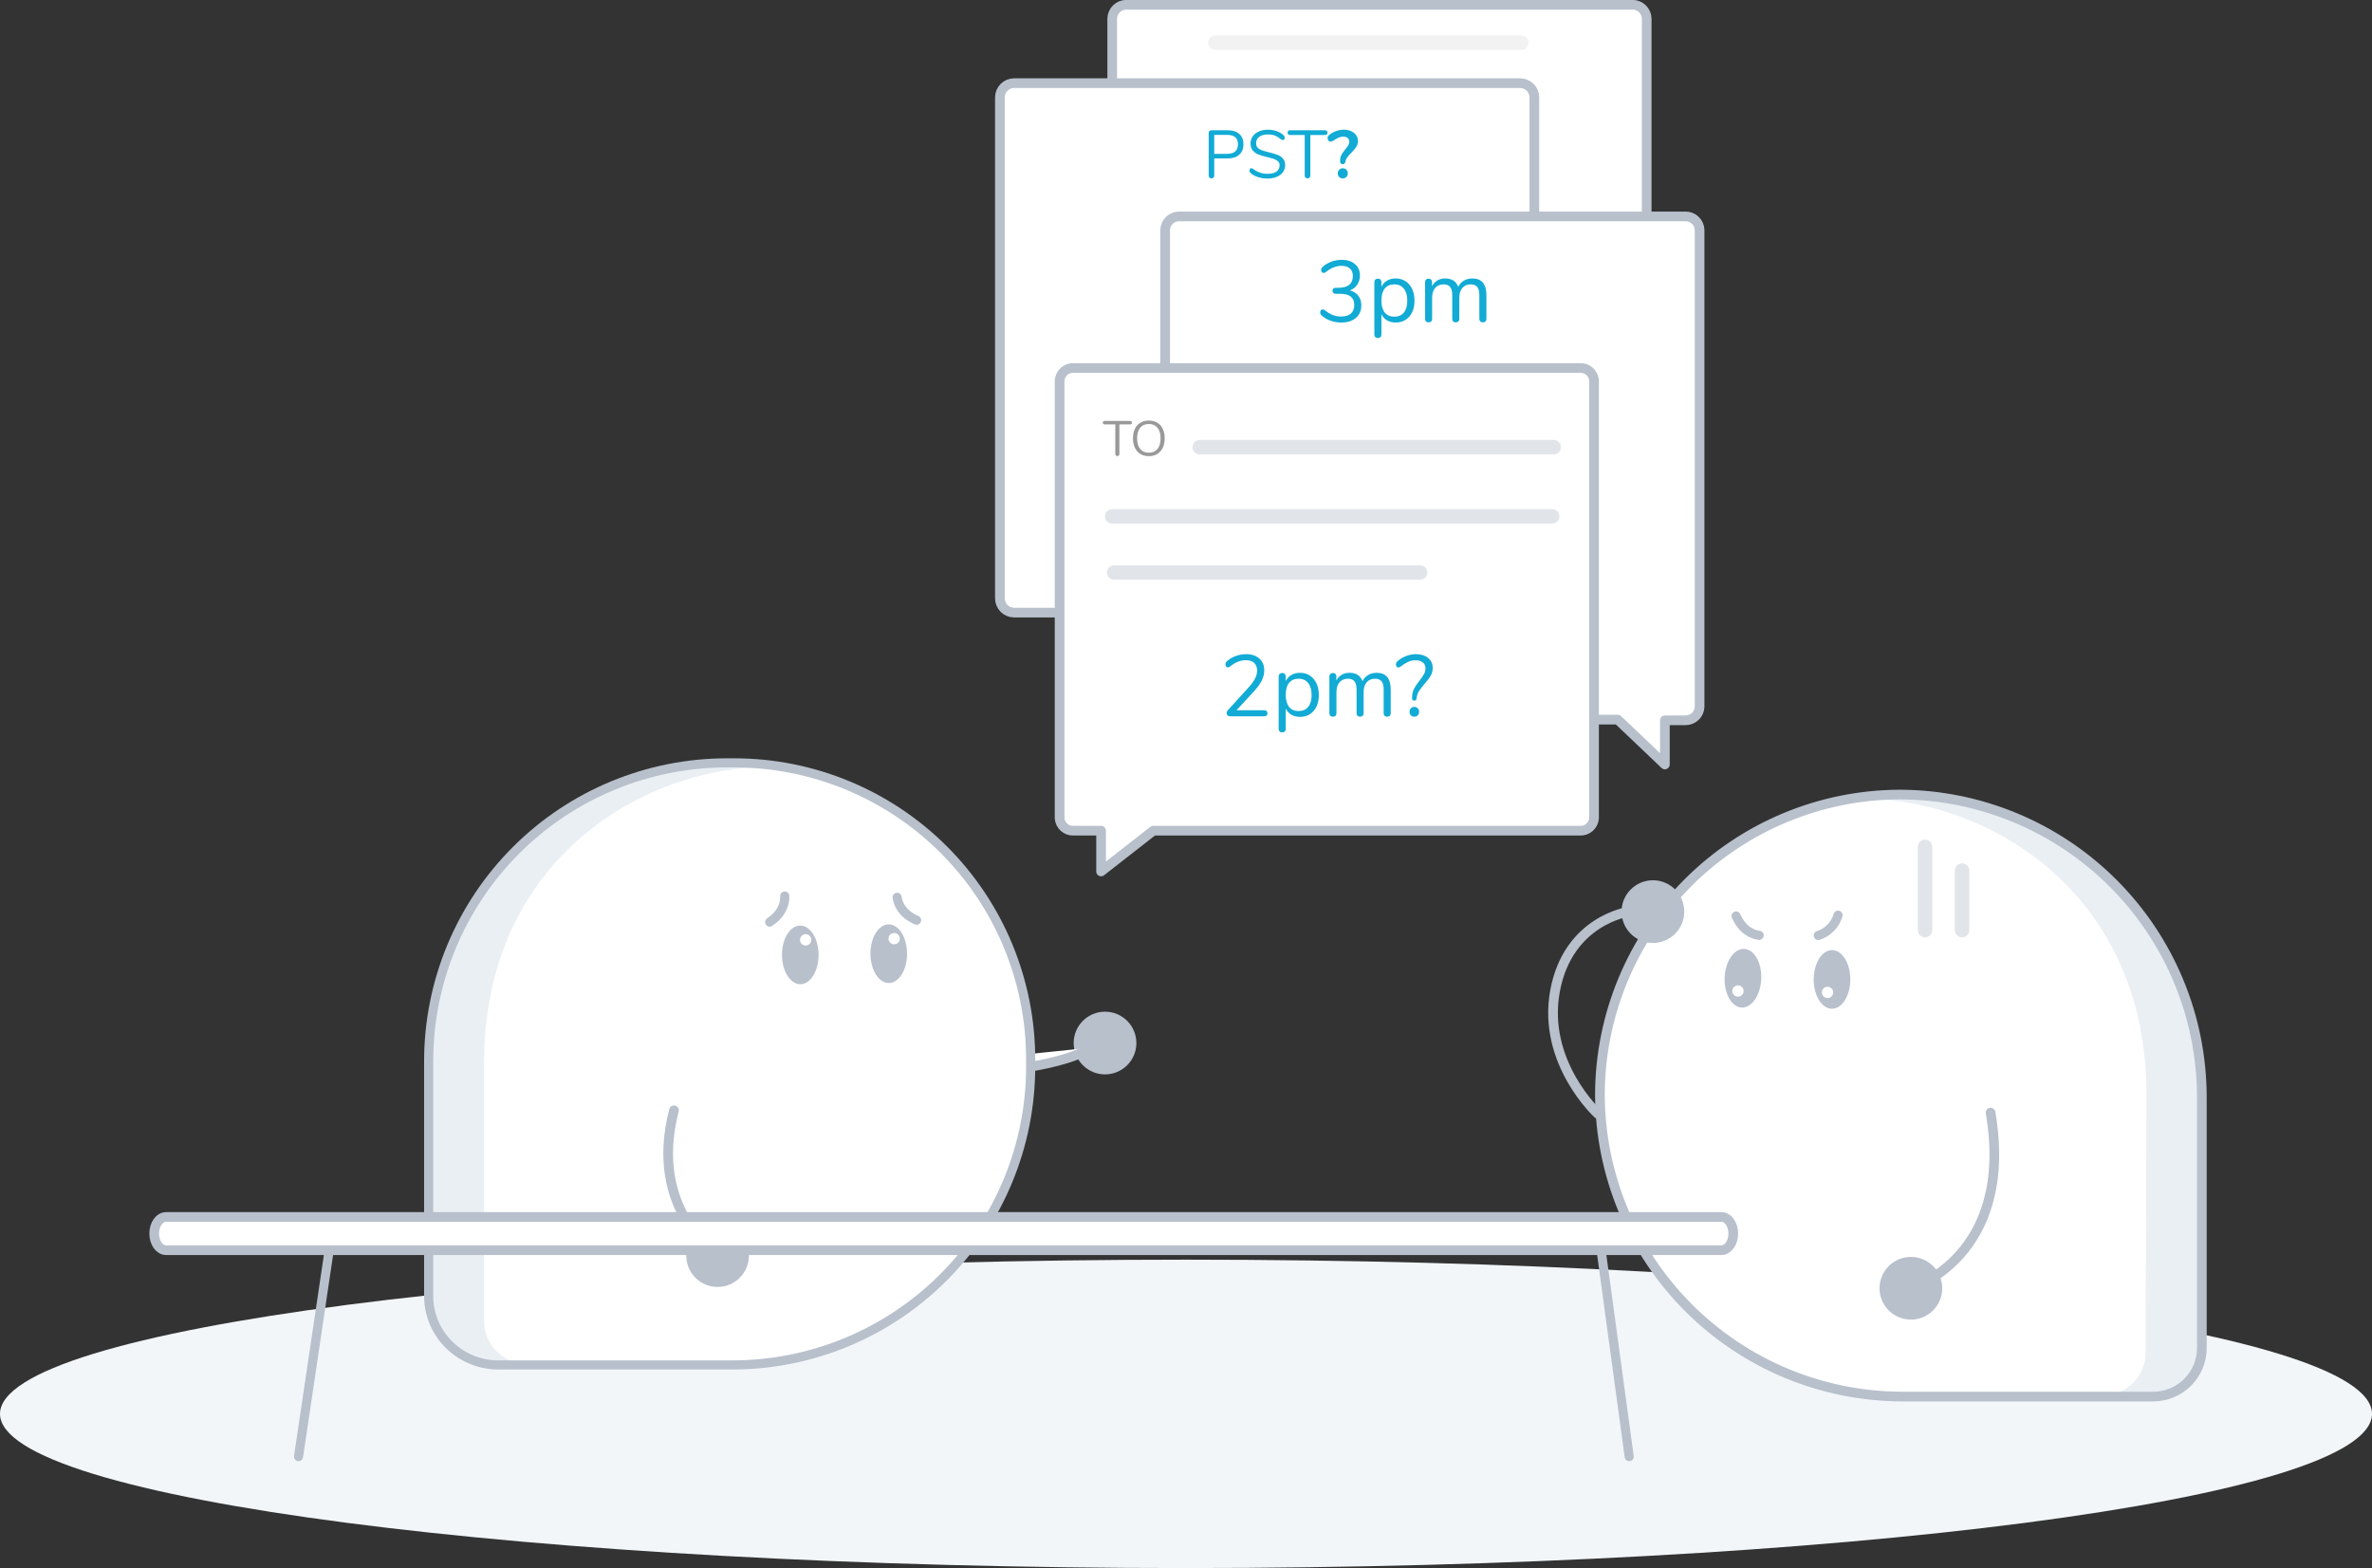 <svg width="490" height="324" viewBox="0 0 490 324" fill="none" xmlns="http://www.w3.org/2000/svg">
<rect x="0" y="0" width="490" height="324" fill="#333333" stroke="none"/>
<g clip-path="url(#clip0)">
<path d="M228.272 221.997C231.849 221.997 234.749 219.097 234.749 215.518C234.749 211.94 231.849 209.039 228.272 209.039C224.695 209.039 221.795 211.94 221.795 215.518C221.795 219.097 224.695 221.997 228.272 221.997Z" fill="#B8C0CC"/>
<path d="M183.043 220.85C183.043 220.85 192.898 223.146 207.76 221.2C222.621 219.254 225.083 216.495 225.083 216.495" fill="white"/>
<path d="M183.043 220.85C183.043 220.85 192.898 223.146 207.76 221.2C222.621 219.254 225.083 216.495 225.083 216.495" stroke="#B8C0CC" stroke-width="2" stroke-linecap="round" stroke-linejoin="round"/>
<path d="M245 324C380.31 324 490 309.735 490 292.139C490 274.543 380.31 260.278 245 260.278C109.69 260.278 0 274.543 0 292.139C0 309.735 109.69 324 245 324Z" fill="#F2F6F9"/>
<path d="M148.875 157.627H152.991C168.884 157.629 184.125 163.945 195.363 175.188C206.6 186.43 212.913 201.678 212.913 217.576V221.693C212.911 237.696 206.555 253.043 195.243 264.358C183.931 275.673 168.589 282.03 152.592 282.031H102.149C98.715 282.018 95.411 280.719 92.888 278.389C91.51 277.124 90.413 275.584 89.666 273.869C88.919 272.155 88.539 270.302 88.551 268.432V217.971C88.551 210.047 90.111 202.2 93.143 194.878C96.174 187.557 100.618 180.904 106.219 175.301C111.821 169.697 118.471 165.252 125.79 162.22C133.109 159.187 140.953 157.627 148.875 157.627V157.627Z" fill="white"/>
<path d="M150.169 157.724C153.397 157.723 156.62 157.977 159.808 158.481C134.454 157.885 99.998 176.622 99.998 219.634V273.007C100.005 275.329 100.93 277.554 102.572 279.196C104.213 280.839 106.438 281.764 108.759 281.771H102.9C99.025 281.759 95.313 280.213 92.573 277.472C89.834 274.731 88.29 271.016 88.279 267.14V219.634C88.327 203.229 94.863 187.51 106.46 175.91C118.056 164.31 133.77 157.772 150.169 157.724Z" fill="#EAEFF4"/>
<path d="M150.186 157.627H151.663C167.908 157.627 183.487 164.082 194.973 175.573C206.46 187.063 212.913 202.648 212.913 218.898V220.378C212.913 236.729 206.419 252.411 194.861 263.973C183.303 275.535 167.627 282.031 151.281 282.031H102.869C99.337 282.019 95.932 280.713 93.297 278.361C91.794 277.025 90.594 275.384 89.775 273.547C88.957 271.711 88.539 269.72 88.551 267.709V219.281C88.552 202.929 95.046 187.247 106.604 175.685C118.163 164.122 133.84 157.627 150.186 157.627V157.627Z" stroke="#B8C0CC" stroke-width="1.883" stroke-linecap="round"/>
<path d="M183.613 203.114C185.701 203.108 187.387 200.39 187.378 197.044C187.369 193.697 185.668 190.989 183.58 190.995C181.491 191 179.805 193.718 179.814 197.065C179.824 200.411 181.524 203.119 183.613 203.114Z" fill="#B8C0CC"/>
<path d="M184.71 195.118C185.357 195.118 185.881 194.593 185.881 193.946C185.881 193.299 185.357 192.775 184.71 192.775C184.063 192.775 183.539 193.299 183.539 193.946C183.539 194.593 184.063 195.118 184.71 195.118Z" fill="white"/>
<path d="M165.334 203.364C167.422 203.358 169.108 200.64 169.099 197.294C169.09 193.947 167.389 191.239 165.3 191.245C163.212 191.251 161.526 193.968 161.535 197.315C161.544 200.661 163.245 203.369 165.334 203.364Z" fill="#B8C0CC"/>
<path d="M166.431 195.368C167.078 195.368 167.602 194.843 167.602 194.196C167.602 193.549 167.078 193.025 166.431 193.025C165.784 193.025 165.26 193.549 165.26 194.196C165.26 194.843 165.784 195.368 166.431 195.368Z" fill="white"/>
<path d="M162.11 185.139C162.165 186.511 161.727 188.679 159 190.531" stroke="#B8C0CC" stroke-width="1.883" stroke-linecap="round" stroke-linejoin="round"/>
<path d="M185.318 185.403C185.514 186.759 186.337 188.815 189.353 190.139" stroke="#B8C0CC" stroke-width="1.883" stroke-linecap="round" stroke-linejoin="round"/>
<path d="M330.846 259.01L336.554 300.97" stroke="#B8C0CC" stroke-width="1.883" stroke-linecap="round" stroke-linejoin="round"/>
<path d="M67.902 259.01L61.673 300.97" stroke="#B8C0CC" stroke-width="1.883" stroke-linecap="round" stroke-linejoin="round"/>
<path d="M148.237 265.912C151.814 265.912 154.713 263.012 154.713 259.433C154.713 255.855 151.814 252.954 148.237 252.954C144.66 252.954 141.76 255.855 141.76 259.433C141.76 263.012 144.66 265.912 148.237 265.912Z" fill="#B8C0CC"/>
<path d="M139.231 229.417C133.848 249.958 148.237 259.433 148.237 259.433L139.231 229.417Z" fill="white"/>
<path d="M139.231 229.417C133.848 249.958 148.237 259.433 148.237 259.433" stroke="#B8C0CC" stroke-width="2" stroke-linecap="round" stroke-linejoin="round"/>
<path d="M392.46 164.175C408.992 164.224 424.834 170.815 436.524 182.509C448.215 194.204 454.804 210.051 454.852 226.589L448.874 277.861C448.874 279.267 448.597 280.659 448.059 281.958C447.522 283.257 446.733 284.437 445.739 285.432C444.745 286.426 443.565 287.215 442.267 287.753C440.968 288.291 439.576 288.568 438.171 288.568H392.895C376.362 288.519 360.52 281.928 348.83 270.234C337.139 258.539 330.55 242.692 330.502 226.154C330.55 209.731 337.092 193.994 348.701 182.381C360.31 170.768 376.042 164.223 392.46 164.175Z" fill="white"/>
<path d="M393.242 164.271C390.014 164.271 386.792 164.525 383.604 165.029C408.955 164.434 443.407 183.165 443.407 226.176L443.227 279.54C443.22 281.862 442.295 284.087 440.653 285.729C439.012 287.371 436.788 288.296 434.467 288.303H446.364C448.685 288.296 450.909 287.371 452.551 285.729C454.192 284.087 455.117 281.862 455.124 279.54V226.176C455.076 209.772 448.541 194.055 436.946 182.456C425.352 170.857 409.639 164.32 393.242 164.271Z" fill="#EAEFF4"/>
<path d="M392.467 164.175C408.998 164.224 424.838 170.814 436.527 182.507C448.216 194.201 454.804 210.046 454.852 226.582V278.518C454.852 281.183 453.794 283.739 451.91 285.623C450.027 287.508 447.472 288.567 444.808 288.567H392.889C376.358 288.518 360.518 281.928 348.829 270.235C337.14 258.542 330.552 242.696 330.504 226.16V226.16C330.552 209.735 337.096 193.997 348.706 182.383C360.316 170.769 376.048 164.223 392.467 164.175V164.175Z" stroke="#B8C0CC" stroke-width="2" stroke-linecap="round" stroke-linejoin="round"/>
<path d="M363.83 202.285C363.971 198.942 362.394 196.161 360.307 196.072C358.22 195.984 356.414 198.623 356.273 201.966C356.132 205.309 357.709 208.09 359.796 208.178C361.883 208.267 363.689 205.628 363.83 202.285Z" fill="#B8C0CC"/>
<path d="M359.024 205.936C359.67 205.936 360.195 205.411 360.195 204.764C360.195 204.117 359.67 203.593 359.024 203.593C358.377 203.593 357.853 204.117 357.853 204.764C357.853 205.411 358.377 205.936 359.024 205.936Z" fill="white"/>
<path d="M382.233 202.387C382.242 199.041 380.556 196.324 378.467 196.318C376.379 196.312 374.678 199.02 374.669 202.366C374.66 205.712 376.346 208.429 378.434 208.435C380.523 208.441 382.223 205.733 382.233 202.387Z" fill="#B8C0CC"/>
<path d="M377.528 206.225C378.174 206.225 378.699 205.7 378.699 205.053C378.699 204.406 378.174 203.882 377.528 203.882C376.881 203.882 376.356 204.406 376.356 205.053C376.356 205.7 376.881 206.225 377.528 206.225Z" fill="white"/>
<path d="M375.611 193.292C376.584 192.982 377.465 192.438 378.178 191.707C378.891 190.976 379.413 190.081 379.699 189.1" stroke="#B8C0CC" stroke-width="1.883" stroke-linecap="round" stroke-linejoin="round"/>
<path d="M363.398 193.266C362.041 193.081 359.98 192.273 358.635 189.265" stroke="#B8C0CC" stroke-width="1.883" stroke-linecap="round" stroke-linejoin="round"/>
<path d="M355.608 258.318H34.3C32.947 258.318 31.85 256.782 31.85 254.887C31.85 252.992 32.947 251.455 34.3 251.455H355.608C356.961 251.455 358.058 252.992 358.058 254.887C358.058 256.782 356.961 258.318 355.608 258.318Z" fill="white" stroke="#B8C0CC" stroke-width="2" stroke-linecap="round" stroke-linejoin="round"/>
<path d="M341.454 194.841C345.031 194.841 347.931 191.94 347.931 188.362C347.931 184.784 345.031 181.883 341.454 181.883C337.877 181.883 334.978 184.784 334.978 188.362C334.978 191.94 337.877 194.841 341.454 194.841Z" fill="#B8C0CC"/>
<path d="M330.077 230.143C330.077 230.143 318.531 219.555 321.226 204.803C323.921 190.051 336.554 188.362 336.554 188.362" stroke="#B8C0CC" stroke-width="2" stroke-linecap="round" stroke-linejoin="round"/>
<path d="M394.746 272.665C398.323 272.665 401.223 269.764 401.223 266.186C401.223 262.608 398.323 259.707 394.746 259.707C391.169 259.707 388.27 262.608 388.27 266.186C388.27 269.764 391.169 272.665 394.746 272.665Z" fill="#B8C0CC"/>
<path d="M411.202 229.888C416.286 259.706 394.746 266.186 394.746 266.186" stroke="#B8C0CC" stroke-width="2" stroke-linecap="round" stroke-linejoin="round"/>
<path d="M249.116 107.792H337.228C337.997 107.798 338.739 107.5 339.289 106.962C339.84 106.424 340.156 105.69 340.168 104.92V3.852C340.156 3.082 339.84 2.348 339.289 1.81C338.739 1.272 337.997 0.974 337.228 0.98H232.697C231.927 0.974 231.186 1.272 230.635 1.81C230.084 2.348 229.768 3.082 229.757 3.852V104.924C229.768 105.694 230.084 106.428 230.635 106.966C231.186 107.504 231.927 107.802 232.697 107.795H238.33" fill="white"/>
<path d="M249.116 107.792H337.228C337.997 107.798 338.739 107.5 339.289 106.962C339.84 106.424 340.156 105.69 340.168 104.92V3.852C340.156 3.082 339.84 2.348 339.289 1.81C338.739 1.272 337.997 0.974 337.228 0.98H232.697C231.927 0.974 231.186 1.272 230.635 1.81C230.084 2.348 229.768 3.082 229.757 3.852V104.924C229.768 105.694 230.084 106.428 230.635 106.966C231.186 107.504 231.927 107.802 232.697 107.795H238.33" stroke="#B8C0CC" stroke-width="2" stroke-linecap="round" stroke-linejoin="round"/>
<path d="M225.91 126.581H314.021C314.801 126.578 315.547 126.268 316.098 125.717C316.649 125.166 316.959 124.419 316.961 123.64V20.122C316.959 19.343 316.649 18.596 316.098 18.045C315.547 17.494 314.801 17.184 314.021 17.181H209.495C208.716 17.184 207.969 17.494 207.418 18.045C206.867 18.596 206.557 19.343 206.555 20.122V123.64C206.557 124.419 206.867 125.166 207.418 125.717C207.969 126.268 208.716 126.578 209.495 126.581H218.887" fill="white"/>
<path d="M225.91 126.581H314.021C314.801 126.578 315.547 126.268 316.098 125.717C316.649 125.166 316.959 124.419 316.961 123.64V20.122C316.959 19.343 316.649 18.596 316.098 18.045C315.547 17.494 314.801 17.184 314.021 17.181H209.495C208.716 17.184 207.969 17.494 207.418 18.045C206.867 18.596 206.557 19.343 206.555 20.122V123.64C206.557 124.419 206.867 125.166 207.418 125.717C207.969 126.268 208.716 126.578 209.495 126.581H218.887" stroke="#B8C0CC" stroke-width="2" stroke-linecap="round" stroke-linejoin="round"/>
<path d="M249.261 148.83H243.628C242.868 148.846 242.133 148.561 241.582 148.037C241.031 147.512 240.71 146.792 240.688 146.031V47.514C240.71 46.754 241.031 46.033 241.582 45.508C242.133 44.984 242.868 44.699 243.628 44.715H348.155C348.915 44.699 349.651 44.984 350.202 45.508C350.753 46.033 351.074 46.754 351.095 47.514V146.032C351.074 146.793 350.753 147.513 350.202 148.038C349.651 148.562 348.915 148.847 348.155 148.831H343.928V157.957L334.189 148.686H319.795" fill="white"/>
<path d="M249.261 148.83H243.628C242.868 148.846 242.133 148.561 241.582 148.037C241.031 147.512 240.71 146.792 240.688 146.031V47.514C240.71 46.754 241.031 46.033 241.582 45.508C242.133 44.984 242.868 44.699 243.628 44.715H348.155C348.915 44.699 349.651 44.984 350.202 45.508C350.753 46.033 351.074 46.754 351.095 47.514V146.032C351.074 146.793 350.753 147.513 350.202 148.038C349.651 148.562 348.915 148.847 348.155 148.831H343.928V157.957L334.189 148.686H319.795" stroke="#B8C0CC" stroke-width="2" stroke-linecap="round" stroke-linejoin="round"/>
<path d="M278.859 60.001C279.627 60.217 280.209 60.589 280.605 61.117C281.013 61.645 281.217 62.299 281.217 63.079C281.217 64.183 280.845 65.053 280.101 65.689C279.357 66.325 278.343 66.643 277.059 66.643C276.279 66.643 275.529 66.511 274.809 66.247C274.101 65.983 273.501 65.623 273.009 65.167C272.817 64.987 272.721 64.783 272.721 64.555C272.721 64.375 272.769 64.225 272.865 64.105C272.961 63.985 273.075 63.925 273.207 63.925C273.375 63.925 273.543 63.991 273.711 64.123C274.263 64.567 274.803 64.891 275.331 65.095C275.859 65.299 276.429 65.401 277.041 65.401C277.929 65.401 278.601 65.197 279.057 64.789C279.525 64.381 279.759 63.793 279.759 63.025C279.759 61.477 278.787 60.703 276.843 60.703H275.889C275.697 60.703 275.541 60.643 275.421 60.523C275.313 60.391 275.259 60.241 275.259 60.073C275.259 59.905 275.313 59.761 275.421 59.641C275.541 59.521 275.697 59.461 275.889 59.461H276.555C277.491 59.461 278.211 59.257 278.715 58.849C279.219 58.429 279.471 57.829 279.471 57.049C279.471 56.365 279.267 55.843 278.859 55.483C278.451 55.111 277.875 54.925 277.131 54.925C276.567 54.925 276.021 55.033 275.493 55.249C274.965 55.453 274.437 55.771 273.909 56.203C273.741 56.335 273.573 56.401 273.405 56.401C273.273 56.401 273.159 56.341 273.063 56.221C272.967 56.101 272.919 55.951 272.919 55.771C272.919 55.543 273.015 55.339 273.207 55.159C273.699 54.703 274.293 54.343 274.989 54.079C275.697 53.815 276.423 53.683 277.167 53.683C278.319 53.683 279.231 53.977 279.903 54.565C280.587 55.141 280.929 55.921 280.929 56.905C280.929 57.637 280.743 58.279 280.371 58.831C280.011 59.371 279.507 59.761 278.859 60.001ZM288.32 57.535C289.088 57.535 289.766 57.727 290.354 58.111C290.942 58.495 291.398 59.035 291.722 59.731C292.046 60.415 292.208 61.213 292.208 62.125C292.208 63.037 292.046 63.835 291.722 64.519C291.398 65.191 290.942 65.713 290.354 66.085C289.778 66.457 289.1 66.643 288.32 66.643C287.636 66.643 287.036 66.493 286.52 66.193C286.016 65.893 285.632 65.467 285.368 64.915V69.145C285.368 69.361 285.302 69.529 285.17 69.649C285.05 69.781 284.876 69.847 284.648 69.847C284.42 69.847 284.24 69.781 284.108 69.649C283.976 69.517 283.91 69.349 283.91 69.145V58.291C283.91 58.075 283.976 57.901 284.108 57.769C284.24 57.637 284.42 57.571 284.648 57.571C284.876 57.571 285.05 57.637 285.17 57.769C285.302 57.901 285.368 58.075 285.368 58.291V59.263C285.632 58.711 286.016 58.285 286.52 57.985C287.036 57.685 287.636 57.535 288.32 57.535ZM288.032 65.437C288.884 65.437 289.544 65.149 290.012 64.573C290.48 63.997 290.714 63.181 290.714 62.125C290.714 61.069 290.48 60.247 290.012 59.659C289.544 59.059 288.884 58.759 288.032 58.759C287.18 58.759 286.52 59.047 286.052 59.623C285.596 60.199 285.368 61.021 285.368 62.089C285.368 63.157 285.596 63.985 286.052 64.573C286.52 65.149 287.18 65.437 288.032 65.437ZM304.142 57.535C306.086 57.535 307.058 58.693 307.058 61.009V65.887C307.058 66.115 306.992 66.295 306.86 66.427C306.728 66.547 306.554 66.607 306.338 66.607C306.122 66.607 305.942 66.547 305.798 66.427C305.666 66.295 305.6 66.115 305.6 65.887V61.045C305.6 60.241 305.456 59.659 305.168 59.299C304.88 58.939 304.43 58.759 303.818 58.759C303.086 58.759 302.51 59.005 302.09 59.497C301.67 59.989 301.46 60.655 301.46 61.495V65.887C301.46 66.115 301.388 66.295 301.244 66.427C301.112 66.547 300.938 66.607 300.722 66.607C300.506 66.607 300.332 66.547 300.2 66.427C300.068 66.295 300.002 66.115 300.002 65.887V61.045C300.002 60.241 299.858 59.659 299.57 59.299C299.282 58.939 298.826 58.759 298.202 58.759C297.482 58.759 296.906 59.005 296.474 59.497C296.054 59.989 295.844 60.655 295.844 61.495V65.887C295.844 66.115 295.778 66.295 295.646 66.427C295.514 66.547 295.34 66.607 295.124 66.607C294.908 66.607 294.728 66.547 294.584 66.427C294.452 66.295 294.386 66.115 294.386 65.887V58.291C294.386 58.075 294.452 57.901 294.584 57.769C294.728 57.637 294.908 57.571 295.124 57.571C295.328 57.571 295.496 57.637 295.628 57.769C295.76 57.889 295.826 58.057 295.826 58.273V59.137C296.09 58.621 296.456 58.225 296.924 57.949C297.392 57.673 297.932 57.535 298.544 57.535C299.912 57.535 300.806 58.111 301.226 59.263C301.478 58.735 301.862 58.315 302.378 58.003C302.894 57.691 303.482 57.535 304.142 57.535ZM275.493 88.295C275.361 88.295 275.253 88.247 275.169 88.151C275.085 88.055 275.043 87.923 275.043 87.755C275.043 87.011 275.175 86.375 275.439 85.847C275.715 85.319 276.105 84.743 276.609 84.119C277.017 83.603 277.317 83.165 277.509 82.805C277.713 82.445 277.815 82.043 277.815 81.599C277.815 81.083 277.629 80.681 277.257 80.393C276.885 80.093 276.381 79.943 275.745 79.943C275.205 79.943 274.707 80.051 274.251 80.267C273.795 80.471 273.279 80.789 272.703 81.221C272.499 81.365 272.331 81.437 272.199 81.437C272.055 81.437 271.935 81.377 271.839 81.257C271.755 81.125 271.713 80.975 271.713 80.807C271.713 80.567 271.809 80.357 272.001 80.177C272.481 79.721 273.063 79.361 273.747 79.097C274.443 78.821 275.133 78.683 275.817 78.683C276.861 78.683 277.701 78.941 278.337 79.457C278.985 79.973 279.309 80.651 279.309 81.491C279.309 82.127 279.171 82.679 278.895 83.147C278.631 83.603 278.223 84.143 277.671 84.767C277.155 85.355 276.753 85.877 276.465 86.333C276.189 86.777 276.021 87.293 275.961 87.881C275.949 88.013 275.901 88.115 275.817 88.187C275.733 88.259 275.625 88.295 275.493 88.295ZM275.511 91.607C275.223 91.607 274.983 91.511 274.791 91.319C274.611 91.127 274.521 90.887 274.521 90.599C274.521 90.311 274.611 90.071 274.791 89.879C274.983 89.675 275.223 89.573 275.511 89.573C275.799 89.573 276.033 89.675 276.213 89.879C276.405 90.071 276.501 90.311 276.501 90.599C276.501 90.887 276.405 91.127 276.213 91.319C276.033 91.511 275.799 91.607 275.511 91.607Z" fill="#11ABD5"/>
<path d="M321.999 171.641H326.354C327.083 171.684 327.8 171.439 328.35 170.958C328.9 170.477 329.239 169.799 329.294 169.07V78.607C329.239 77.878 328.9 77.2 328.35 76.719C327.8 76.238 327.083 75.993 326.354 76.037H221.827C221.097 75.993 220.38 76.238 219.83 76.719C219.28 77.2 218.941 77.878 218.887 78.607V169.07C218.941 169.799 219.28 170.477 219.83 170.958C220.38 171.439 221.097 171.684 221.827 171.641H227.458V180.065L238.238 171.641H321.995H321.999Z" fill="white" stroke="#B8C0CC" stroke-width="2" stroke-linecap="round" stroke-linejoin="round"/>
<path d="M320.95 92.396H247.843" stroke="#E1E5EA" stroke-width="3" stroke-miterlimit="10" stroke-linecap="round"/>
<path d="M314.266 8.823H251.072" stroke="#F2F2F2" stroke-width="3" stroke-linecap="round" stroke-linejoin="round"/>
<path d="M320.635 106.693H229.757" stroke="#E1E5EA" stroke-width="3" stroke-miterlimit="10" stroke-linecap="round"/>
<path d="M293.354 118.294H230.161" stroke="#E1E5EA" stroke-width="3" stroke-miterlimit="10" stroke-linecap="round"/>
<path d="M230.823 94.226C230.694 94.226 230.588 94.189 230.507 94.114C230.432 94.032 230.394 93.927 230.394 93.798V87.693H228.199C228.077 87.693 227.981 87.662 227.913 87.601C227.845 87.54 227.811 87.451 227.811 87.335C227.811 87.22 227.845 87.131 227.913 87.07C227.981 87.009 228.077 86.978 228.199 86.978H233.437C233.559 86.978 233.654 87.009 233.722 87.07C233.79 87.131 233.824 87.22 233.824 87.335C233.824 87.451 233.79 87.54 233.722 87.601C233.654 87.662 233.559 87.693 233.437 87.693H231.242V93.798C231.242 93.927 231.204 94.032 231.129 94.114C231.054 94.189 230.952 94.226 230.823 94.226ZM237.323 94.257C236.656 94.257 236.074 94.107 235.577 93.808C235.087 93.508 234.71 93.083 234.444 92.532C234.179 91.98 234.046 91.33 234.046 90.582C234.046 89.826 234.175 89.173 234.434 88.622C234.699 88.064 235.077 87.638 235.567 87.346C236.064 87.046 236.649 86.896 237.323 86.896C237.997 86.896 238.579 87.046 239.069 87.346C239.566 87.638 239.943 88.064 240.202 88.622C240.468 89.173 240.6 89.823 240.6 90.572C240.6 91.32 240.468 91.974 240.202 92.532C239.937 93.083 239.556 93.508 239.059 93.808C238.569 94.107 237.99 94.257 237.323 94.257ZM237.323 93.542C238.085 93.542 238.678 93.287 239.1 92.777C239.528 92.259 239.743 91.524 239.743 90.572C239.743 89.619 239.532 88.887 239.11 88.377C238.688 87.866 238.092 87.611 237.323 87.611C236.561 87.611 235.965 87.87 235.537 88.387C235.115 88.897 234.904 89.626 234.904 90.572C234.904 91.518 235.115 92.249 235.537 92.766C235.965 93.284 236.561 93.542 237.323 93.542Z" fill="#999999"/>
<path d="M261.144 146.758C261.36 146.758 261.528 146.812 261.648 146.92C261.768 147.028 261.828 147.178 261.828 147.37C261.828 147.79 261.6 148 261.144 148H254.088C253.884 148 253.716 147.94 253.584 147.82C253.452 147.688 253.386 147.532 253.386 147.352C253.386 147.124 253.47 146.926 253.638 146.758L257.976 141.988C258.576 141.316 259.008 140.716 259.272 140.188C259.548 139.648 259.686 139.108 259.686 138.568C259.686 137.872 259.482 137.338 259.074 136.966C258.678 136.594 258.114 136.408 257.382 136.408C256.806 136.408 256.254 136.516 255.726 136.732C255.198 136.936 254.67 137.254 254.142 137.686C253.962 137.83 253.794 137.902 253.638 137.902C253.506 137.902 253.392 137.842 253.296 137.722C253.2 137.59 253.152 137.434 253.152 137.254C253.152 137.002 253.248 136.798 253.44 136.642C253.932 136.186 254.532 135.826 255.24 135.562C255.948 135.298 256.674 135.166 257.418 135.166C258.558 135.166 259.464 135.466 260.136 136.066C260.82 136.666 261.162 137.476 261.162 138.496C261.162 139.228 260.994 139.93 260.658 140.602C260.334 141.274 259.794 142.024 259.038 142.852L255.438 146.758H261.144ZM268.553 139.018C269.321 139.018 269.999 139.21 270.587 139.594C271.175 139.978 271.631 140.518 271.955 141.214C272.279 141.898 272.441 142.696 272.441 143.608C272.441 144.52 272.279 145.318 271.955 146.002C271.631 146.674 271.175 147.196 270.587 147.568C270.011 147.94 269.333 148.126 268.553 148.126C267.869 148.126 267.269 147.976 266.753 147.676C266.249 147.376 265.865 146.95 265.601 146.398V150.628C265.601 150.844 265.535 151.012 265.403 151.132C265.283 151.264 265.109 151.33 264.881 151.33C264.653 151.33 264.473 151.264 264.341 151.132C264.209 151 264.143 150.832 264.143 150.628V139.774C264.143 139.558 264.209 139.384 264.341 139.252C264.473 139.12 264.653 139.054 264.881 139.054C265.109 139.054 265.283 139.12 265.403 139.252C265.535 139.384 265.601 139.558 265.601 139.774V140.746C265.865 140.194 266.249 139.768 266.753 139.468C267.269 139.168 267.869 139.018 268.553 139.018ZM268.265 146.92C269.117 146.92 269.777 146.632 270.245 146.056C270.713 145.48 270.947 144.664 270.947 143.608C270.947 142.552 270.713 141.73 270.245 141.142C269.777 140.542 269.117 140.242 268.265 140.242C267.413 140.242 266.753 140.53 266.285 141.106C265.829 141.682 265.601 142.504 265.601 143.572C265.601 144.64 265.829 145.468 266.285 146.056C266.753 146.632 267.413 146.92 268.265 146.92ZM284.376 139.018C286.32 139.018 287.292 140.176 287.292 142.492V147.37C287.292 147.598 287.226 147.778 287.094 147.91C286.962 148.03 286.788 148.09 286.572 148.09C286.356 148.09 286.176 148.03 286.032 147.91C285.9 147.778 285.834 147.598 285.834 147.37V142.528C285.834 141.724 285.69 141.142 285.402 140.782C285.114 140.422 284.664 140.242 284.052 140.242C283.32 140.242 282.744 140.488 282.324 140.98C281.904 141.472 281.694 142.138 281.694 142.978V147.37C281.694 147.598 281.622 147.778 281.478 147.91C281.346 148.03 281.172 148.09 280.956 148.09C280.74 148.09 280.566 148.03 280.434 147.91C280.302 147.778 280.236 147.598 280.236 147.37V142.528C280.236 141.724 280.092 141.142 279.804 140.782C279.516 140.422 279.06 140.242 278.436 140.242C277.716 140.242 277.14 140.488 276.708 140.98C276.288 141.472 276.078 142.138 276.078 142.978V147.37C276.078 147.598 276.012 147.778 275.88 147.91C275.748 148.03 275.574 148.09 275.358 148.09C275.142 148.09 274.962 148.03 274.818 147.91C274.686 147.778 274.62 147.598 274.62 147.37V139.774C274.62 139.558 274.686 139.384 274.818 139.252C274.962 139.12 275.142 139.054 275.358 139.054C275.562 139.054 275.73 139.12 275.862 139.252C275.994 139.372 276.06 139.54 276.06 139.756V140.62C276.324 140.104 276.69 139.708 277.158 139.432C277.626 139.156 278.166 139.018 278.778 139.018C280.146 139.018 281.04 139.594 281.46 140.746C281.712 140.218 282.096 139.798 282.612 139.486C283.128 139.174 283.716 139.018 284.376 139.018ZM292.148 144.778C292.016 144.778 291.908 144.73 291.824 144.634C291.74 144.538 291.698 144.406 291.698 144.238C291.698 143.494 291.83 142.858 292.094 142.33C292.37 141.802 292.76 141.226 293.264 140.602C293.672 140.086 293.972 139.648 294.164 139.288C294.368 138.928 294.47 138.526 294.47 138.082C294.47 137.566 294.284 137.164 293.912 136.876C293.54 136.576 293.036 136.426 292.4 136.426C291.86 136.426 291.362 136.534 290.906 136.75C290.45 136.954 289.934 137.272 289.358 137.704C289.154 137.848 288.986 137.92 288.854 137.92C288.71 137.92 288.59 137.86 288.494 137.74C288.41 137.608 288.368 137.458 288.368 137.29C288.368 137.05 288.464 136.84 288.656 136.66C289.136 136.204 289.718 135.844 290.402 135.58C291.098 135.304 291.788 135.166 292.472 135.166C293.516 135.166 294.356 135.424 294.992 135.94C295.64 136.456 295.964 137.134 295.964 137.974C295.964 138.61 295.826 139.162 295.55 139.63C295.286 140.086 294.878 140.626 294.326 141.25C293.81 141.838 293.408 142.36 293.12 142.816C292.844 143.26 292.676 143.776 292.616 144.364C292.604 144.496 292.556 144.598 292.472 144.67C292.388 144.742 292.28 144.778 292.148 144.778ZM292.166 148.09C291.878 148.09 291.638 147.994 291.446 147.802C291.266 147.61 291.176 147.37 291.176 147.082C291.176 146.794 291.266 146.554 291.446 146.362C291.638 146.158 291.878 146.056 292.166 146.056C292.454 146.056 292.688 146.158 292.868 146.362C293.06 146.554 293.156 146.794 293.156 147.082C293.156 147.37 293.06 147.61 292.868 147.802C292.688 147.994 292.454 148.09 292.166 148.09Z" fill="#11ABD5"/>
<path d="M250.261 36.853C250.083 36.853 249.943 36.802 249.841 36.699C249.738 36.587 249.687 36.442 249.687 36.265V27.473C249.687 27.305 249.738 27.17 249.841 27.067C249.953 26.964 250.097 26.913 250.275 26.913H253.593C254.629 26.913 255.431 27.165 256.001 27.669C256.579 28.173 256.869 28.887 256.869 29.811C256.869 30.735 256.579 31.454 256.001 31.967C255.422 32.48 254.619 32.737 253.593 32.737H250.835V36.265C250.835 36.442 250.783 36.587 250.681 36.699C250.578 36.802 250.438 36.853 250.261 36.853ZM253.481 31.785C254.983 31.785 255.735 31.127 255.735 29.811C255.735 28.514 254.983 27.865 253.481 27.865H250.835V31.785H253.481ZM261.86 36.895C261.16 36.895 260.488 36.792 259.844 36.587C259.21 36.372 258.701 36.088 258.318 35.733C258.178 35.602 258.108 35.439 258.108 35.243C258.108 35.112 258.146 35 258.22 34.907C258.295 34.804 258.384 34.753 258.486 34.753C258.608 34.753 258.738 34.804 258.878 34.907C259.746 35.579 260.736 35.915 261.846 35.915C262.649 35.915 263.265 35.761 263.694 35.453C264.124 35.145 264.338 34.706 264.338 34.137C264.338 33.81 264.236 33.549 264.03 33.353C263.825 33.148 263.554 32.984 263.218 32.863C262.882 32.742 262.43 32.616 261.86 32.485C261.095 32.308 260.465 32.121 259.97 31.925C259.485 31.729 259.088 31.449 258.78 31.085C258.482 30.721 258.332 30.245 258.332 29.657C258.332 29.097 258.482 28.602 258.78 28.173C259.088 27.734 259.513 27.398 260.054 27.165C260.605 26.922 261.23 26.801 261.93 26.801C262.584 26.801 263.19 26.904 263.75 27.109C264.32 27.305 264.796 27.59 265.178 27.963C265.328 28.112 265.402 28.276 265.402 28.453C265.402 28.584 265.365 28.7 265.29 28.803C265.216 28.896 265.127 28.943 265.024 28.943C264.922 28.943 264.786 28.892 264.618 28.789C264.161 28.416 263.736 28.154 263.344 28.005C262.952 27.856 262.481 27.781 261.93 27.781C261.156 27.781 260.554 27.944 260.124 28.271C259.695 28.588 259.48 29.036 259.48 29.615C259.48 30.11 259.667 30.483 260.04 30.735C260.423 30.978 261.006 31.192 261.79 31.379C262.64 31.584 263.307 31.776 263.792 31.953C264.278 32.121 264.679 32.378 264.996 32.723C265.323 33.068 265.486 33.53 265.486 34.109C265.486 34.66 265.332 35.145 265.024 35.565C264.726 35.985 264.301 36.312 263.75 36.545C263.2 36.778 262.57 36.895 261.86 36.895ZM270.114 36.853C269.936 36.853 269.792 36.802 269.68 36.699C269.577 36.587 269.526 36.442 269.526 36.265V27.893H266.516C266.348 27.893 266.217 27.851 266.124 27.767C266.03 27.683 265.984 27.562 265.984 27.403C265.984 27.244 266.03 27.123 266.124 27.039C266.217 26.955 266.348 26.913 266.516 26.913H273.698C273.866 26.913 273.996 26.955 274.09 27.039C274.183 27.123 274.23 27.244 274.23 27.403C274.23 27.562 274.183 27.683 274.09 27.767C273.996 27.851 273.866 27.893 273.698 27.893H270.688V36.265C270.688 36.442 270.636 36.587 270.534 36.699C270.431 36.802 270.291 36.853 270.114 36.853ZM277.361 33.927C277.202 33.927 277.072 33.871 276.969 33.759C276.876 33.647 276.829 33.493 276.829 33.297C276.829 32.784 276.922 32.35 277.109 31.995C277.296 31.64 277.566 31.253 277.921 30.833C278.201 30.497 278.406 30.217 278.537 29.993C278.668 29.769 278.733 29.517 278.733 29.237C278.733 28.929 278.616 28.686 278.383 28.509C278.159 28.322 277.851 28.229 277.459 28.229C277.123 28.229 276.801 28.304 276.493 28.453C276.185 28.593 275.826 28.798 275.415 29.069C275.182 29.2 274.99 29.265 274.841 29.265C274.682 29.265 274.542 29.195 274.421 29.055C274.309 28.906 274.253 28.733 274.253 28.537C274.253 28.266 274.365 28.047 274.589 27.879C274.981 27.543 275.443 27.282 275.975 27.095C276.507 26.899 277.044 26.801 277.585 26.801C278.154 26.801 278.658 26.899 279.097 27.095C279.545 27.291 279.89 27.562 280.133 27.907C280.385 28.252 280.511 28.649 280.511 29.097C280.511 29.582 280.394 30.007 280.161 30.371C279.928 30.726 279.587 31.127 279.139 31.575C278.756 31.967 278.467 32.298 278.271 32.569C278.084 32.83 277.968 33.129 277.921 33.465C277.893 33.614 277.828 33.731 277.725 33.815C277.632 33.89 277.51 33.927 277.361 33.927ZM277.389 36.867C277.09 36.867 276.843 36.769 276.647 36.573C276.451 36.368 276.353 36.116 276.353 35.817C276.353 35.518 276.451 35.271 276.647 35.075C276.843 34.87 277.09 34.767 277.389 34.767C277.688 34.767 277.935 34.87 278.131 35.075C278.327 35.271 278.425 35.518 278.425 35.817C278.425 36.116 278.322 36.368 278.117 36.573C277.921 36.769 277.678 36.867 277.389 36.867Z" fill="#11ABD5"/>
<path d="M397.666 192.177V174.989" stroke="#E1E5EA" stroke-width="3" stroke-miterlimit="10" stroke-linecap="round"/>
<path d="M405.322 192.177V179.891" stroke="#E1E5EA" stroke-width="3" stroke-miterlimit="10" stroke-linecap="round"/>
</g>
<defs>
<clipPath id="clip0">
<rect width="490" height="324" fill="white"/>
</clipPath>
</defs>
</svg>
